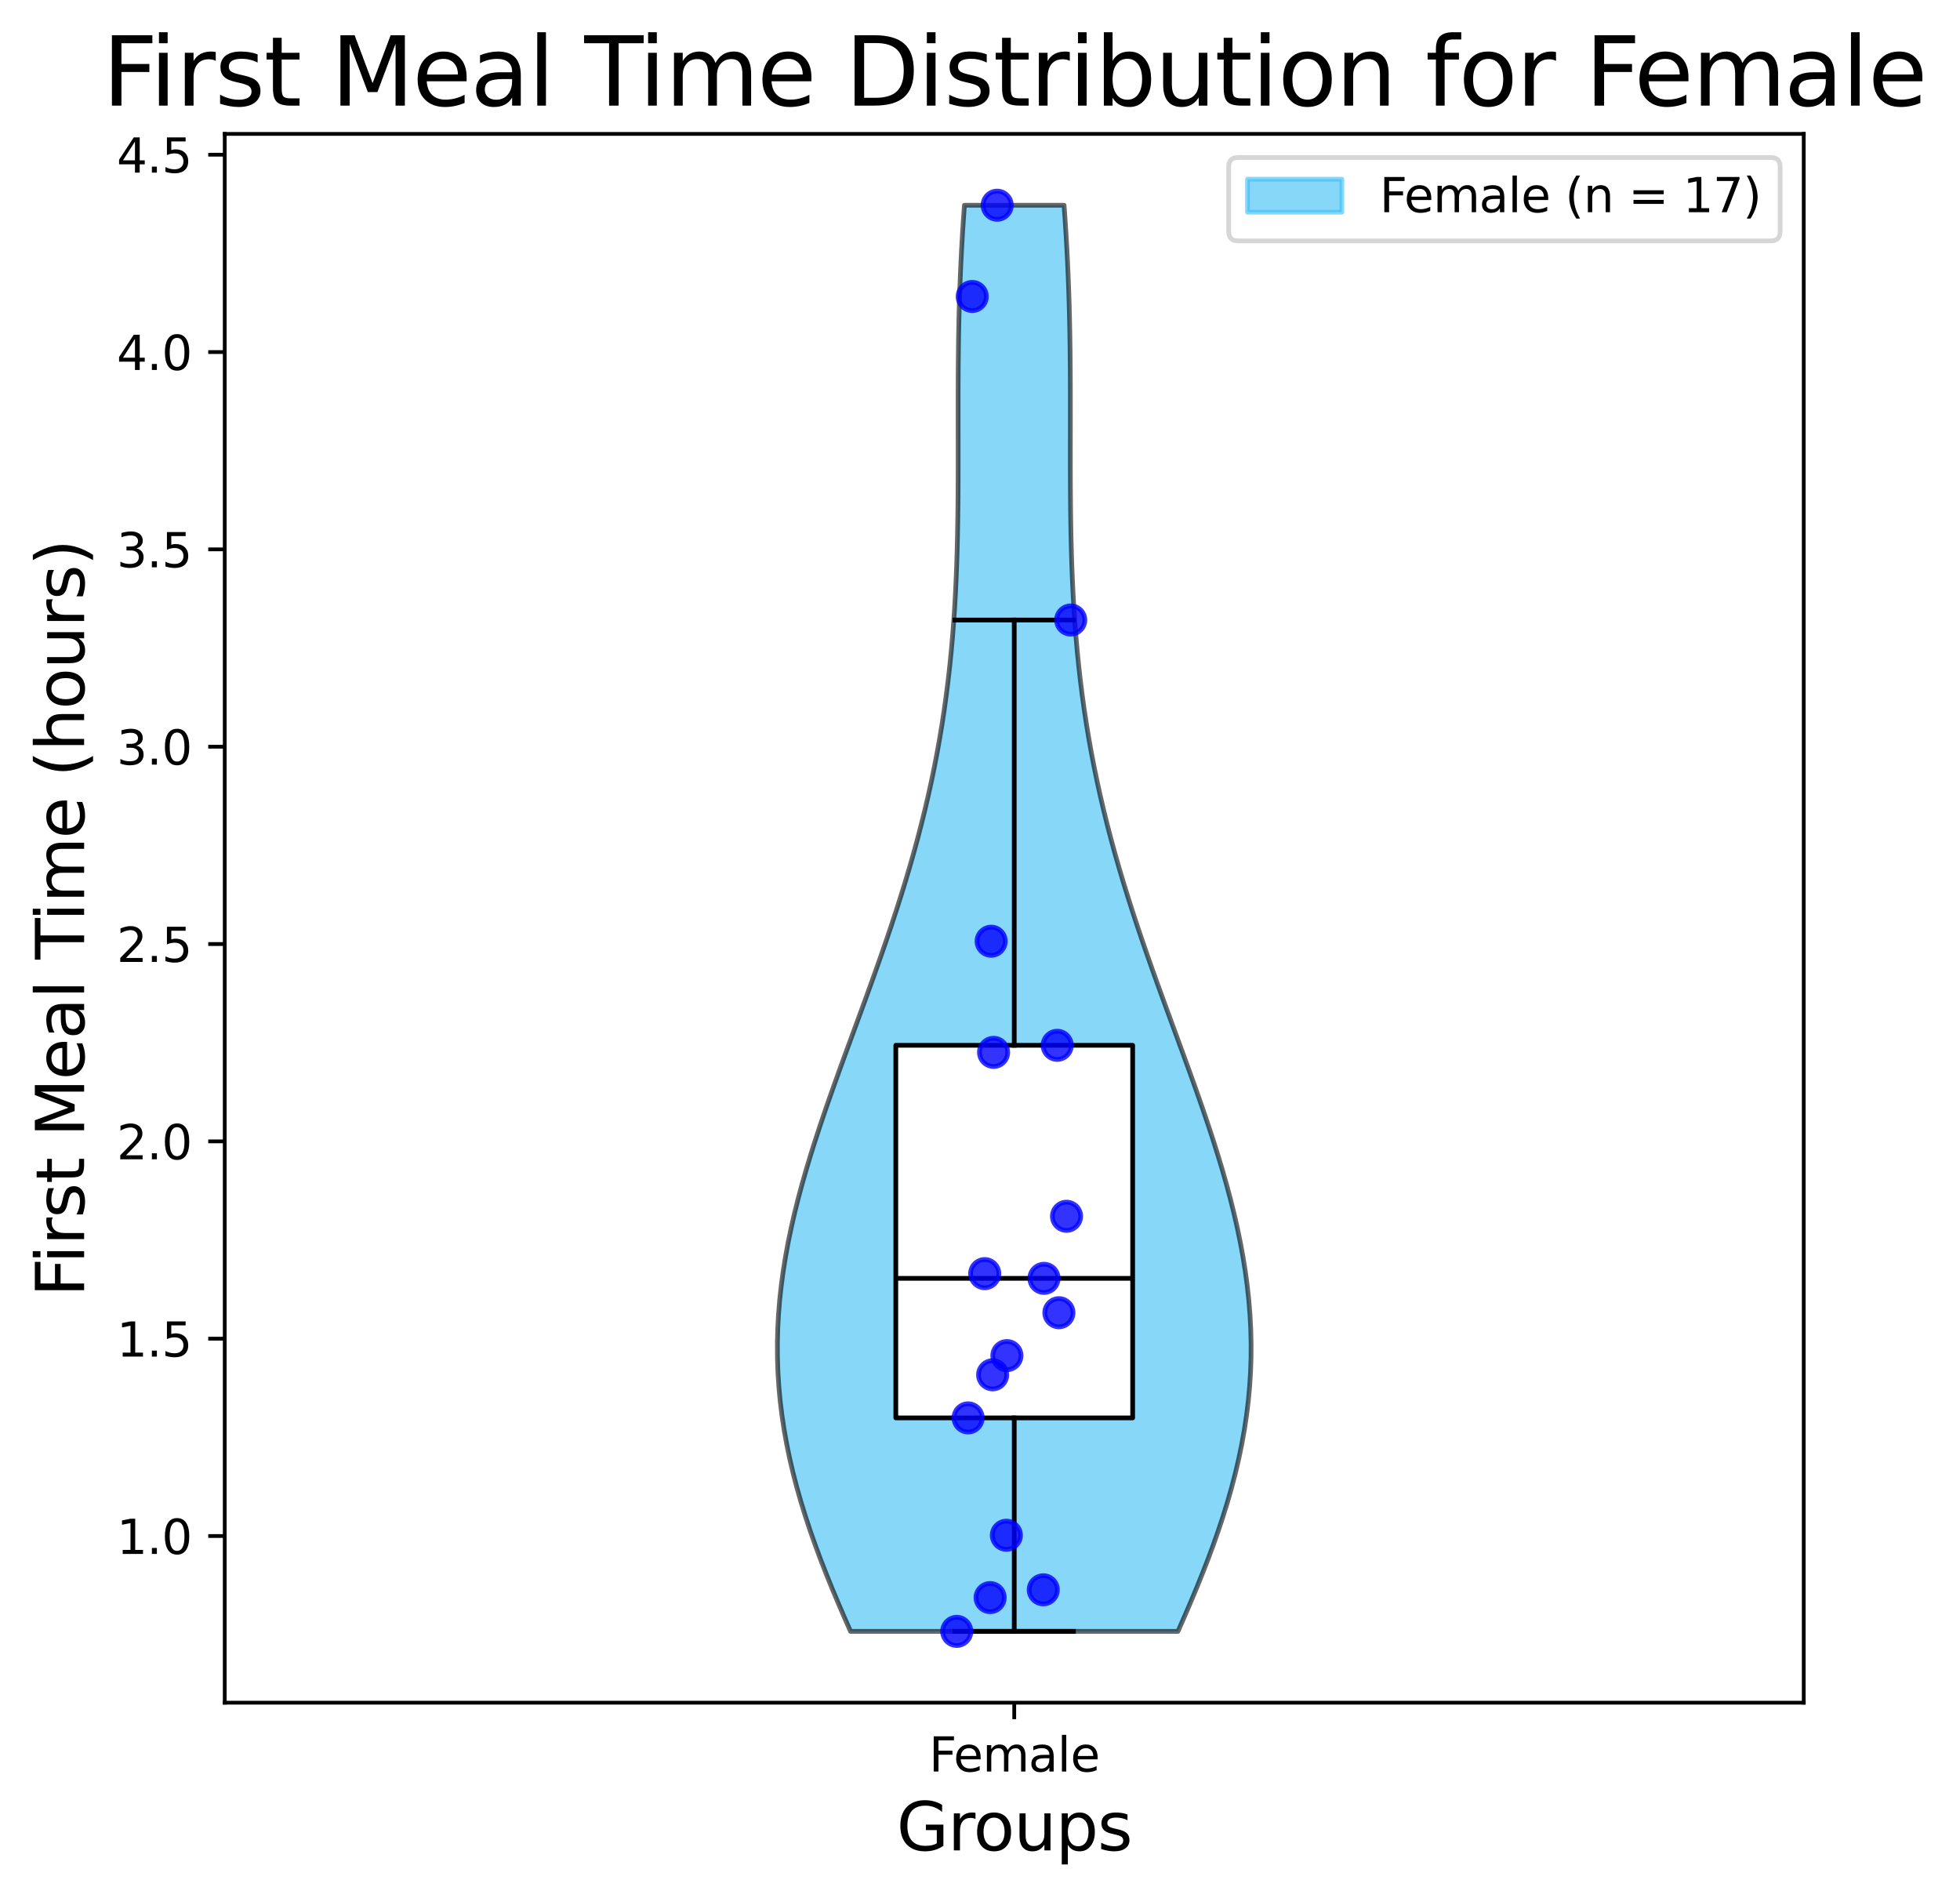 <?xml version="1.0" encoding="utf-8" standalone="no"?>
<!DOCTYPE svg PUBLIC "-//W3C//DTD SVG 1.1//EN"
  "http://www.w3.org/Graphics/SVG/1.1/DTD/svg11.dtd">
<svg xmlns:xlink="http://www.w3.org/1999/xlink" width="415.585pt" height="402.464pt" viewBox="0 0 415.585 402.464" xmlns="http://www.w3.org/2000/svg" version="1.1">
 <defs>
  <style type="text/css">*{stroke-linejoin: round; stroke-linecap: butt}</style>
 </defs>
 <g id="figure_1">
  <g id="patch_1">
   <path d="M 0 402.464 
L 415.585 402.464 
L 415.585 0 
L 0 0 
z
" style="fill: #ffffff"/>
  </g>
  <g id="axes_1">
   <g id="patch_2">
    <path d="M 47.653 361.037 
L 382.452 361.037 
L 382.452 28.397 
L 47.653 28.397 
z
" style="fill: #ffffff"/>
   </g>
   <g id="PolyCollection_1">
    <defs>
     <path id="macd384c466" d="M 249.763 -56.547 
L 180.342 -56.547 
L 178.996 -59.602 
L 177.682 -62.657 
L 176.404 -65.711 
L 175.169 -68.766 
L 173.981 -71.82 
L 172.847 -74.875 
L 171.772 -77.929 
L 170.761 -80.984 
L 169.818 -84.038 
L 168.947 -87.093 
L 168.152 -90.147 
L 167.437 -93.202 
L 166.804 -96.257 
L 166.256 -99.311 
L 165.795 -102.366 
L 165.423 -105.42 
L 165.141 -108.475 
L 164.948 -111.529 
L 164.845 -114.584 
L 164.833 -117.638 
L 164.908 -120.693 
L 165.071 -123.748 
L 165.32 -126.802 
L 165.651 -129.857 
L 166.063 -132.911 
L 166.553 -135.966 
L 167.116 -139.02 
L 167.749 -142.075 
L 168.448 -145.129 
L 169.208 -148.184 
L 170.026 -151.238 
L 170.897 -154.293 
L 171.814 -157.347 
L 172.775 -160.402 
L 173.773 -163.457 
L 174.804 -166.511 
L 175.862 -169.566 
L 176.943 -172.62 
L 178.042 -175.675 
L 179.153 -178.729 
L 180.272 -181.784 
L 181.394 -184.838 
L 182.515 -187.893 
L 183.631 -190.947 
L 184.737 -194.002 
L 185.83 -197.057 
L 186.906 -200.111 
L 187.961 -203.166 
L 188.993 -206.22 
L 189.997 -209.275 
L 190.973 -212.329 
L 191.916 -215.384 
L 192.826 -218.438 
L 193.7 -221.493 
L 194.536 -224.548 
L 195.333 -227.602 
L 196.09 -230.657 
L 196.806 -233.711 
L 197.48 -236.766 
L 198.112 -239.82 
L 198.702 -242.875 
L 199.25 -245.929 
L 199.756 -248.984 
L 200.22 -252.038 
L 200.644 -255.093 
L 201.028 -258.147 
L 201.374 -261.202 
L 201.683 -264.257 
L 201.955 -267.311 
L 202.194 -270.366 
L 202.4 -273.42 
L 202.575 -276.475 
L 202.722 -279.529 
L 202.843 -282.584 
L 202.94 -285.638 
L 203.016 -288.693 
L 203.072 -291.748 
L 203.112 -294.802 
L 203.138 -297.857 
L 203.153 -300.911 
L 203.159 -303.966 
L 203.159 -307.02 
L 203.156 -310.075 
L 203.153 -313.129 
L 203.152 -316.184 
L 203.155 -319.238 
L 203.165 -322.293 
L 203.185 -325.348 
L 203.216 -328.402 
L 203.261 -331.457 
L 203.321 -334.511 
L 203.398 -337.566 
L 203.493 -340.62 
L 203.607 -343.675 
L 203.742 -346.729 
L 203.897 -349.784 
L 204.074 -352.838 
L 204.271 -355.893 
L 204.489 -358.947 
L 225.616 -358.947 
L 225.616 -358.947 
L 225.834 -355.893 
L 226.031 -352.838 
L 226.208 -349.784 
L 226.363 -346.729 
L 226.498 -343.675 
L 226.612 -340.62 
L 226.707 -337.566 
L 226.784 -334.511 
L 226.844 -331.457 
L 226.889 -328.402 
L 226.92 -325.348 
L 226.94 -322.293 
L 226.95 -319.238 
L 226.953 -316.184 
L 226.952 -313.129 
L 226.949 -310.075 
L 226.946 -307.02 
L 226.946 -303.966 
L 226.952 -300.911 
L 226.967 -297.857 
L 226.993 -294.802 
L 227.033 -291.748 
L 227.089 -288.693 
L 227.165 -285.638 
L 227.262 -282.584 
L 227.383 -279.529 
L 227.53 -276.475 
L 227.705 -273.42 
L 227.911 -270.366 
L 228.15 -267.311 
L 228.422 -264.257 
L 228.731 -261.202 
L 229.077 -258.147 
L 229.461 -255.093 
L 229.885 -252.038 
L 230.349 -248.984 
L 230.855 -245.929 
L 231.403 -242.875 
L 231.993 -239.82 
L 232.625 -236.766 
L 233.299 -233.711 
L 234.015 -230.657 
L 234.772 -227.602 
L 235.569 -224.548 
L 236.405 -221.493 
L 237.279 -218.438 
L 238.189 -215.384 
L 239.132 -212.329 
L 240.108 -209.275 
L 241.112 -206.22 
L 242.144 -203.166 
L 243.199 -200.111 
L 244.275 -197.057 
L 245.368 -194.002 
L 246.474 -190.947 
L 247.59 -187.893 
L 248.711 -184.838 
L 249.833 -181.784 
L 250.952 -178.729 
L 252.063 -175.675 
L 253.162 -172.62 
L 254.243 -169.566 
L 255.301 -166.511 
L 256.332 -163.457 
L 257.33 -160.402 
L 258.291 -157.347 
L 259.208 -154.293 
L 260.079 -151.238 
L 260.897 -148.184 
L 261.657 -145.129 
L 262.356 -142.075 
L 262.989 -139.02 
L 263.552 -135.966 
L 264.042 -132.911 
L 264.454 -129.857 
L 264.785 -126.802 
L 265.034 -123.748 
L 265.197 -120.693 
L 265.272 -117.638 
L 265.26 -114.584 
L 265.157 -111.529 
L 264.964 -108.475 
L 264.682 -105.42 
L 264.31 -102.366 
L 263.849 -99.311 
L 263.301 -96.257 
L 262.668 -93.202 
L 261.953 -90.147 
L 261.158 -87.093 
L 260.287 -84.038 
L 259.344 -80.984 
L 258.333 -77.929 
L 257.258 -74.875 
L 256.124 -71.82 
L 254.936 -68.766 
L 253.701 -65.711 
L 252.423 -62.657 
L 251.109 -59.602 
L 249.763 -56.547 
z
" style="stroke: #000000; stroke-opacity: 0.6"/>
    </defs>
    <g clip-path="url(#p95d9414a13)">
     <use xlink:href="#macd384c466" x="0" y="402.464" style="fill: #38bcf5; fill-opacity: 0.6; stroke: #000000; stroke-opacity: 0.6"/>
    </g>
   </g>
   <g id="matplotlib.axis_1">
    <g id="xtick_1">
     <g id="line2d_1">
      <defs>
       <path id="m951666e81e" d="M 0 0 
L 0 3.5 
" style="stroke: #000000; stroke-width: 0.8"/>
      </defs>
      <g>
       <use xlink:href="#m951666e81e" x="215.053" y="361.037" style="stroke: #000000; stroke-width: 0.8"/>
      </g>
     </g>
     <g id="text_1">
      <!-- Female -->
      <g transform="translate(196.975 375.635) scale(0.1 -0.1)">
       <defs>
        <path id="DejaVuSans-46" d="M 628 4666 
L 3309 4666 
L 3309 4134 
L 1259 4134 
L 1259 2759 
L 3109 2759 
L 3109 2228 
L 1259 2228 
L 1259 0 
L 628 0 
L 628 4666 
z
" transform="scale(0.016)"/>
        <path id="DejaVuSans-65" d="M 3597 1894 
L 3597 1613 
L 953 1613 
Q 991 1019 1311 708 
Q 1631 397 2203 397 
Q 2534 397 2845 478 
Q 3156 559 3463 722 
L 3463 178 
Q 3153 47 2828 -22 
Q 2503 -91 2169 -91 
Q 1331 -91 842 396 
Q 353 884 353 1716 
Q 353 2575 817 3079 
Q 1281 3584 2069 3584 
Q 2775 3584 3186 3129 
Q 3597 2675 3597 1894 
z
M 3022 2063 
Q 3016 2534 2758 2815 
Q 2500 3097 2075 3097 
Q 1594 3097 1305 2825 
Q 1016 2553 972 2059 
L 3022 2063 
z
" transform="scale(0.016)"/>
        <path id="DejaVuSans-6d" d="M 3328 2828 
Q 3544 3216 3844 3400 
Q 4144 3584 4550 3584 
Q 5097 3584 5394 3201 
Q 5691 2819 5691 2113 
L 5691 0 
L 5113 0 
L 5113 2094 
Q 5113 2597 4934 2840 
Q 4756 3084 4391 3084 
Q 3944 3084 3684 2787 
Q 3425 2491 3425 1978 
L 3425 0 
L 2847 0 
L 2847 2094 
Q 2847 2600 2669 2842 
Q 2491 3084 2119 3084 
Q 1678 3084 1418 2786 
Q 1159 2488 1159 1978 
L 1159 0 
L 581 0 
L 581 3500 
L 1159 3500 
L 1159 2956 
Q 1356 3278 1631 3431 
Q 1906 3584 2284 3584 
Q 2666 3584 2933 3390 
Q 3200 3197 3328 2828 
z
" transform="scale(0.016)"/>
        <path id="DejaVuSans-61" d="M 2194 1759 
Q 1497 1759 1228 1600 
Q 959 1441 959 1056 
Q 959 750 1161 570 
Q 1363 391 1709 391 
Q 2188 391 2477 730 
Q 2766 1069 2766 1631 
L 2766 1759 
L 2194 1759 
z
M 3341 1997 
L 3341 0 
L 2766 0 
L 2766 531 
Q 2569 213 2275 61 
Q 1981 -91 1556 -91 
Q 1019 -91 701 211 
Q 384 513 384 1019 
Q 384 1609 779 1909 
Q 1175 2209 1959 2209 
L 2766 2209 
L 2766 2266 
Q 2766 2663 2505 2880 
Q 2244 3097 1772 3097 
Q 1472 3097 1187 3025 
Q 903 2953 641 2809 
L 641 3341 
Q 956 3463 1253 3523 
Q 1550 3584 1831 3584 
Q 2591 3584 2966 3190 
Q 3341 2797 3341 1997 
z
" transform="scale(0.016)"/>
        <path id="DejaVuSans-6c" d="M 603 4863 
L 1178 4863 
L 1178 0 
L 603 0 
L 603 4863 
z
" transform="scale(0.016)"/>
       </defs>
       <use xlink:href="#DejaVuSans-46"/>
       <use xlink:href="#DejaVuSans-65" x="52.02"/>
       <use xlink:href="#DejaVuSans-6d" x="113.543"/>
       <use xlink:href="#DejaVuSans-61" x="210.955"/>
       <use xlink:href="#DejaVuSans-6c" x="272.234"/>
       <use xlink:href="#DejaVuSans-65" x="300.018"/>
      </g>
     </g>
    </g>
    <g id="text_2">
     <!-- Groups -->
     <g transform="translate(190.099 392.353) scale(0.14 -0.14)">
      <defs>
       <path id="DejaVuSans-47" d="M 3809 666 
L 3809 1919 
L 2778 1919 
L 2778 2438 
L 4434 2438 
L 4434 434 
Q 4069 175 3628 42 
Q 3188 -91 2688 -91 
Q 1594 -91 976 548 
Q 359 1188 359 2328 
Q 359 3472 976 4111 
Q 1594 4750 2688 4750 
Q 3144 4750 3555 4637 
Q 3966 4525 4313 4306 
L 4313 3634 
Q 3963 3931 3569 4081 
Q 3175 4231 2741 4231 
Q 1884 4231 1454 3753 
Q 1025 3275 1025 2328 
Q 1025 1384 1454 906 
Q 1884 428 2741 428 
Q 3075 428 3337 486 
Q 3600 544 3809 666 
z
" transform="scale(0.016)"/>
       <path id="DejaVuSans-72" d="M 2631 2963 
Q 2534 3019 2420 3045 
Q 2306 3072 2169 3072 
Q 1681 3072 1420 2755 
Q 1159 2438 1159 1844 
L 1159 0 
L 581 0 
L 581 3500 
L 1159 3500 
L 1159 2956 
Q 1341 3275 1631 3429 
Q 1922 3584 2338 3584 
Q 2397 3584 2469 3576 
Q 2541 3569 2628 3553 
L 2631 2963 
z
" transform="scale(0.016)"/>
       <path id="DejaVuSans-6f" d="M 1959 3097 
Q 1497 3097 1228 2736 
Q 959 2375 959 1747 
Q 959 1119 1226 758 
Q 1494 397 1959 397 
Q 2419 397 2687 759 
Q 2956 1122 2956 1747 
Q 2956 2369 2687 2733 
Q 2419 3097 1959 3097 
z
M 1959 3584 
Q 2709 3584 3137 3096 
Q 3566 2609 3566 1747 
Q 3566 888 3137 398 
Q 2709 -91 1959 -91 
Q 1206 -91 779 398 
Q 353 888 353 1747 
Q 353 2609 779 3096 
Q 1206 3584 1959 3584 
z
" transform="scale(0.016)"/>
       <path id="DejaVuSans-75" d="M 544 1381 
L 544 3500 
L 1119 3500 
L 1119 1403 
Q 1119 906 1312 657 
Q 1506 409 1894 409 
Q 2359 409 2629 706 
Q 2900 1003 2900 1516 
L 2900 3500 
L 3475 3500 
L 3475 0 
L 2900 0 
L 2900 538 
Q 2691 219 2414 64 
Q 2138 -91 1772 -91 
Q 1169 -91 856 284 
Q 544 659 544 1381 
z
M 1991 3584 
L 1991 3584 
z
" transform="scale(0.016)"/>
       <path id="DejaVuSans-70" d="M 1159 525 
L 1159 -1331 
L 581 -1331 
L 581 3500 
L 1159 3500 
L 1159 2969 
Q 1341 3281 1617 3432 
Q 1894 3584 2278 3584 
Q 2916 3584 3314 3078 
Q 3713 2572 3713 1747 
Q 3713 922 3314 415 
Q 2916 -91 2278 -91 
Q 1894 -91 1617 61 
Q 1341 213 1159 525 
z
M 3116 1747 
Q 3116 2381 2855 2742 
Q 2594 3103 2138 3103 
Q 1681 3103 1420 2742 
Q 1159 2381 1159 1747 
Q 1159 1113 1420 752 
Q 1681 391 2138 391 
Q 2594 391 2855 752 
Q 3116 1113 3116 1747 
z
" transform="scale(0.016)"/>
       <path id="DejaVuSans-73" d="M 2834 3397 
L 2834 2853 
Q 2591 2978 2328 3040 
Q 2066 3103 1784 3103 
Q 1356 3103 1142 2972 
Q 928 2841 928 2578 
Q 928 2378 1081 2264 
Q 1234 2150 1697 2047 
L 1894 2003 
Q 2506 1872 2764 1633 
Q 3022 1394 3022 966 
Q 3022 478 2636 193 
Q 2250 -91 1575 -91 
Q 1294 -91 989 -36 
Q 684 19 347 128 
L 347 722 
Q 666 556 975 473 
Q 1284 391 1588 391 
Q 1994 391 2212 530 
Q 2431 669 2431 922 
Q 2431 1156 2273 1281 
Q 2116 1406 1581 1522 
L 1381 1569 
Q 847 1681 609 1914 
Q 372 2147 372 2553 
Q 372 3047 722 3315 
Q 1072 3584 1716 3584 
Q 2034 3584 2315 3537 
Q 2597 3491 2834 3397 
z
" transform="scale(0.016)"/>
      </defs>
      <use xlink:href="#DejaVuSans-47"/>
      <use xlink:href="#DejaVuSans-72" x="77.49"/>
      <use xlink:href="#DejaVuSans-6f" x="116.354"/>
      <use xlink:href="#DejaVuSans-75" x="177.535"/>
      <use xlink:href="#DejaVuSans-70" x="240.914"/>
      <use xlink:href="#DejaVuSans-73" x="304.391"/>
     </g>
    </g>
   </g>
   <g id="matplotlib.axis_2">
    <g id="ytick_1">
     <g id="line2d_2">
      <defs>
       <path id="m55c415ec1c" d="M 0 0 
L -3.5 0 
" style="stroke: #000000; stroke-width: 0.8"/>
      </defs>
      <g>
       <use xlink:href="#m55c415ec1c" x="47.653" y="325.698" style="stroke: #000000; stroke-width: 0.8"/>
      </g>
     </g>
     <g id="text_3">
      <!-- 1.0 -->
      <g transform="translate(24.749 329.497) scale(0.1 -0.1)">
       <defs>
        <path id="DejaVuSans-31" d="M 794 531 
L 1825 531 
L 1825 4091 
L 703 3866 
L 703 4441 
L 1819 4666 
L 2450 4666 
L 2450 531 
L 3481 531 
L 3481 0 
L 794 0 
L 794 531 
z
" transform="scale(0.016)"/>
        <path id="DejaVuSans-2e" d="M 684 794 
L 1344 794 
L 1344 0 
L 684 0 
L 684 794 
z
" transform="scale(0.016)"/>
        <path id="DejaVuSans-30" d="M 2034 4250 
Q 1547 4250 1301 3770 
Q 1056 3291 1056 2328 
Q 1056 1369 1301 889 
Q 1547 409 2034 409 
Q 2525 409 2770 889 
Q 3016 1369 3016 2328 
Q 3016 3291 2770 3770 
Q 2525 4250 2034 4250 
z
M 2034 4750 
Q 2819 4750 3233 4129 
Q 3647 3509 3647 2328 
Q 3647 1150 3233 529 
Q 2819 -91 2034 -91 
Q 1250 -91 836 529 
Q 422 1150 422 2328 
Q 422 3509 836 4129 
Q 1250 4750 2034 4750 
z
" transform="scale(0.016)"/>
       </defs>
       <use xlink:href="#DejaVuSans-31"/>
       <use xlink:href="#DejaVuSans-2e" x="63.623"/>
       <use xlink:href="#DejaVuSans-30" x="95.41"/>
      </g>
     </g>
    </g>
    <g id="ytick_2">
     <g id="line2d_3">
      <g>
       <use xlink:href="#m55c415ec1c" x="47.653" y="283.856" style="stroke: #000000; stroke-width: 0.8"/>
      </g>
     </g>
     <g id="text_4">
      <!-- 1.5 -->
      <g transform="translate(24.749 287.655) scale(0.1 -0.1)">
       <defs>
        <path id="DejaVuSans-35" d="M 691 4666 
L 3169 4666 
L 3169 4134 
L 1269 4134 
L 1269 2991 
Q 1406 3038 1543 3061 
Q 1681 3084 1819 3084 
Q 2600 3084 3056 2656 
Q 3513 2228 3513 1497 
Q 3513 744 3044 326 
Q 2575 -91 1722 -91 
Q 1428 -91 1123 -41 
Q 819 9 494 109 
L 494 744 
Q 775 591 1075 516 
Q 1375 441 1709 441 
Q 2250 441 2565 725 
Q 2881 1009 2881 1497 
Q 2881 1984 2565 2268 
Q 2250 2553 1709 2553 
Q 1456 2553 1204 2497 
Q 953 2441 691 2322 
L 691 4666 
z
" transform="scale(0.016)"/>
       </defs>
       <use xlink:href="#DejaVuSans-31"/>
       <use xlink:href="#DejaVuSans-2e" x="63.623"/>
       <use xlink:href="#DejaVuSans-35" x="95.41"/>
      </g>
     </g>
    </g>
    <g id="ytick_3">
     <g id="line2d_4">
      <g>
       <use xlink:href="#m55c415ec1c" x="47.653" y="242.014" style="stroke: #000000; stroke-width: 0.8"/>
      </g>
     </g>
     <g id="text_5">
      <!-- 2.0 -->
      <g transform="translate(24.749 245.814) scale(0.1 -0.1)">
       <defs>
        <path id="DejaVuSans-32" d="M 1228 531 
L 3431 531 
L 3431 0 
L 469 0 
L 469 531 
Q 828 903 1448 1529 
Q 2069 2156 2228 2338 
Q 2531 2678 2651 2914 
Q 2772 3150 2772 3378 
Q 2772 3750 2511 3984 
Q 2250 4219 1831 4219 
Q 1534 4219 1204 4116 
Q 875 4013 500 3803 
L 500 4441 
Q 881 4594 1212 4672 
Q 1544 4750 1819 4750 
Q 2544 4750 2975 4387 
Q 3406 4025 3406 3419 
Q 3406 3131 3298 2873 
Q 3191 2616 2906 2266 
Q 2828 2175 2409 1742 
Q 1991 1309 1228 531 
z
" transform="scale(0.016)"/>
       </defs>
       <use xlink:href="#DejaVuSans-32"/>
       <use xlink:href="#DejaVuSans-2e" x="63.623"/>
       <use xlink:href="#DejaVuSans-30" x="95.41"/>
      </g>
     </g>
    </g>
    <g id="ytick_4">
     <g id="line2d_5">
      <g>
       <use xlink:href="#m55c415ec1c" x="47.653" y="200.173" style="stroke: #000000; stroke-width: 0.8"/>
      </g>
     </g>
     <g id="text_6">
      <!-- 2.5 -->
      <g transform="translate(24.749 203.972) scale(0.1 -0.1)">
       <use xlink:href="#DejaVuSans-32"/>
       <use xlink:href="#DejaVuSans-2e" x="63.623"/>
       <use xlink:href="#DejaVuSans-35" x="95.41"/>
      </g>
     </g>
    </g>
    <g id="ytick_5">
     <g id="line2d_6">
      <g>
       <use xlink:href="#m55c415ec1c" x="47.653" y="158.331" style="stroke: #000000; stroke-width: 0.8"/>
      </g>
     </g>
     <g id="text_7">
      <!-- 3.0 -->
      <g transform="translate(24.749 162.13) scale(0.1 -0.1)">
       <defs>
        <path id="DejaVuSans-33" d="M 2597 2516 
Q 3050 2419 3304 2112 
Q 3559 1806 3559 1356 
Q 3559 666 3084 287 
Q 2609 -91 1734 -91 
Q 1441 -91 1130 -33 
Q 819 25 488 141 
L 488 750 
Q 750 597 1062 519 
Q 1375 441 1716 441 
Q 2309 441 2620 675 
Q 2931 909 2931 1356 
Q 2931 1769 2642 2001 
Q 2353 2234 1838 2234 
L 1294 2234 
L 1294 2753 
L 1863 2753 
Q 2328 2753 2575 2939 
Q 2822 3125 2822 3475 
Q 2822 3834 2567 4026 
Q 2313 4219 1838 4219 
Q 1578 4219 1281 4162 
Q 984 4106 628 3988 
L 628 4550 
Q 988 4650 1302 4700 
Q 1616 4750 1894 4750 
Q 2613 4750 3031 4423 
Q 3450 4097 3450 3541 
Q 3450 3153 3228 2886 
Q 3006 2619 2597 2516 
z
" transform="scale(0.016)"/>
       </defs>
       <use xlink:href="#DejaVuSans-33"/>
       <use xlink:href="#DejaVuSans-2e" x="63.623"/>
       <use xlink:href="#DejaVuSans-30" x="95.41"/>
      </g>
     </g>
    </g>
    <g id="ytick_6">
     <g id="line2d_7">
      <g>
       <use xlink:href="#m55c415ec1c" x="47.653" y="116.489" style="stroke: #000000; stroke-width: 0.8"/>
      </g>
     </g>
     <g id="text_8">
      <!-- 3.5 -->
      <g transform="translate(24.749 120.288) scale(0.1 -0.1)">
       <use xlink:href="#DejaVuSans-33"/>
       <use xlink:href="#DejaVuSans-2e" x="63.623"/>
       <use xlink:href="#DejaVuSans-35" x="95.41"/>
      </g>
     </g>
    </g>
    <g id="ytick_7">
     <g id="line2d_8">
      <g>
       <use xlink:href="#m55c415ec1c" x="47.653" y="74.647" style="stroke: #000000; stroke-width: 0.8"/>
      </g>
     </g>
     <g id="text_9">
      <!-- 4.0 -->
      <g transform="translate(24.749 78.446) scale(0.1 -0.1)">
       <defs>
        <path id="DejaVuSans-34" d="M 2419 4116 
L 825 1625 
L 2419 1625 
L 2419 4116 
z
M 2253 4666 
L 3047 4666 
L 3047 1625 
L 3713 1625 
L 3713 1100 
L 3047 1100 
L 3047 0 
L 2419 0 
L 2419 1100 
L 313 1100 
L 313 1709 
L 2253 4666 
z
" transform="scale(0.016)"/>
       </defs>
       <use xlink:href="#DejaVuSans-34"/>
       <use xlink:href="#DejaVuSans-2e" x="63.623"/>
       <use xlink:href="#DejaVuSans-30" x="95.41"/>
      </g>
     </g>
    </g>
    <g id="ytick_8">
     <g id="line2d_9">
      <g>
       <use xlink:href="#m55c415ec1c" x="47.653" y="32.805" style="stroke: #000000; stroke-width: 0.8"/>
      </g>
     </g>
     <g id="text_10">
      <!-- 4.5 -->
      <g transform="translate(24.749 36.605) scale(0.1 -0.1)">
       <use xlink:href="#DejaVuSans-34"/>
       <use xlink:href="#DejaVuSans-2e" x="63.623"/>
       <use xlink:href="#DejaVuSans-35" x="95.41"/>
      </g>
     </g>
    </g>
    <g id="text_11">
     <!-- First Meal Time (hours) -->
     <g transform="translate(17.838 274.973) rotate(-90) scale(0.14 -0.14)">
      <defs>
       <path id="DejaVuSans-69" d="M 603 3500 
L 1178 3500 
L 1178 0 
L 603 0 
L 603 3500 
z
M 603 4863 
L 1178 4863 
L 1178 4134 
L 603 4134 
L 603 4863 
z
" transform="scale(0.016)"/>
       <path id="DejaVuSans-74" d="M 1172 4494 
L 1172 3500 
L 2356 3500 
L 2356 3053 
L 1172 3053 
L 1172 1153 
Q 1172 725 1289 603 
Q 1406 481 1766 481 
L 2356 481 
L 2356 0 
L 1766 0 
Q 1100 0 847 248 
Q 594 497 594 1153 
L 594 3053 
L 172 3053 
L 172 3500 
L 594 3500 
L 594 4494 
L 1172 4494 
z
" transform="scale(0.016)"/>
       <path id="DejaVuSans-20" transform="scale(0.016)"/>
       <path id="DejaVuSans-4d" d="M 628 4666 
L 1569 4666 
L 2759 1491 
L 3956 4666 
L 4897 4666 
L 4897 0 
L 4281 0 
L 4281 4097 
L 3078 897 
L 2444 897 
L 1241 4097 
L 1241 0 
L 628 0 
L 628 4666 
z
" transform="scale(0.016)"/>
       <path id="DejaVuSans-54" d="M -19 4666 
L 3928 4666 
L 3928 4134 
L 2272 4134 
L 2272 0 
L 1638 0 
L 1638 4134 
L -19 4134 
L -19 4666 
z
" transform="scale(0.016)"/>
       <path id="DejaVuSans-28" d="M 1984 4856 
Q 1566 4138 1362 3434 
Q 1159 2731 1159 2009 
Q 1159 1288 1364 580 
Q 1569 -128 1984 -844 
L 1484 -844 
Q 1016 -109 783 600 
Q 550 1309 550 2009 
Q 550 2706 781 3412 
Q 1013 4119 1484 4856 
L 1984 4856 
z
" transform="scale(0.016)"/>
       <path id="DejaVuSans-68" d="M 3513 2113 
L 3513 0 
L 2938 0 
L 2938 2094 
Q 2938 2591 2744 2837 
Q 2550 3084 2163 3084 
Q 1697 3084 1428 2787 
Q 1159 2491 1159 1978 
L 1159 0 
L 581 0 
L 581 4863 
L 1159 4863 
L 1159 2956 
Q 1366 3272 1645 3428 
Q 1925 3584 2291 3584 
Q 2894 3584 3203 3211 
Q 3513 2838 3513 2113 
z
" transform="scale(0.016)"/>
       <path id="DejaVuSans-29" d="M 513 4856 
L 1013 4856 
Q 1481 4119 1714 3412 
Q 1947 2706 1947 2009 
Q 1947 1309 1714 600 
Q 1481 -109 1013 -844 
L 513 -844 
Q 928 -128 1133 580 
Q 1338 1288 1338 2009 
Q 1338 2731 1133 3434 
Q 928 4138 513 4856 
z
" transform="scale(0.016)"/>
      </defs>
      <use xlink:href="#DejaVuSans-46"/>
      <use xlink:href="#DejaVuSans-69" x="50.27"/>
      <use xlink:href="#DejaVuSans-72" x="78.053"/>
      <use xlink:href="#DejaVuSans-73" x="119.166"/>
      <use xlink:href="#DejaVuSans-74" x="171.266"/>
      <use xlink:href="#DejaVuSans-20" x="210.475"/>
      <use xlink:href="#DejaVuSans-4d" x="242.262"/>
      <use xlink:href="#DejaVuSans-65" x="328.541"/>
      <use xlink:href="#DejaVuSans-61" x="390.064"/>
      <use xlink:href="#DejaVuSans-6c" x="451.344"/>
      <use xlink:href="#DejaVuSans-20" x="479.127"/>
      <use xlink:href="#DejaVuSans-54" x="510.914"/>
      <use xlink:href="#DejaVuSans-69" x="568.873"/>
      <use xlink:href="#DejaVuSans-6d" x="596.656"/>
      <use xlink:href="#DejaVuSans-65" x="694.068"/>
      <use xlink:href="#DejaVuSans-20" x="755.592"/>
      <use xlink:href="#DejaVuSans-28" x="787.379"/>
      <use xlink:href="#DejaVuSans-68" x="826.393"/>
      <use xlink:href="#DejaVuSans-6f" x="889.771"/>
      <use xlink:href="#DejaVuSans-75" x="950.953"/>
      <use xlink:href="#DejaVuSans-72" x="1014.332"/>
      <use xlink:href="#DejaVuSans-73" x="1055.445"/>
      <use xlink:href="#DejaVuSans-29" x="1107.545"/>
     </g>
    </g>
   </g>
   <g id="patch_3">
    <path d="M 189.942 300.649 
L 240.162 300.649 
L 240.162 221.647 
L 189.942 221.647 
L 189.942 300.649 
z
" clip-path="url(#p95d9414a13)" style="fill: #ffffff; stroke: #000000; stroke-linejoin: miter"/>
   </g>
   <g id="line2d_10">
    <path d="M 215.053 300.649 
L 215.053 345.917 
" clip-path="url(#p95d9414a13)" style="fill: none; stroke: #000000; stroke-linecap: square"/>
   </g>
   <g id="line2d_11">
    <path d="M 215.053 221.647 
L 215.053 131.468 
" clip-path="url(#p95d9414a13)" style="fill: none; stroke: #000000; stroke-linecap: square"/>
   </g>
   <g id="line2d_12">
    <path d="M 202.498 345.917 
L 227.607 345.917 
" clip-path="url(#p95d9414a13)" style="fill: none; stroke: #000000; stroke-linecap: square"/>
   </g>
   <g id="line2d_13">
    <path d="M 202.498 131.468 
L 227.607 131.468 
" clip-path="url(#p95d9414a13)" style="fill: none; stroke: #000000; stroke-linecap: square"/>
   </g>
   <g id="line2d_14">
    <path d="M 189.942 271.062 
L 240.162 271.062 
" clip-path="url(#p95d9414a13)" style="fill: none; stroke: #000000"/>
   </g>
   <g id="patch_4">
    <path d="M 47.653 361.037 
L 47.653 28.397 
" style="fill: none; stroke: #000000; stroke-width: 0.8; stroke-linejoin: miter; stroke-linecap: square"/>
   </g>
   <g id="patch_5">
    <path d="M 382.452 361.037 
L 382.452 28.397 
" style="fill: none; stroke: #000000; stroke-width: 0.8; stroke-linejoin: miter; stroke-linecap: square"/>
   </g>
   <g id="patch_6">
    <path d="M 47.653 361.037 
L 382.452 361.037 
" style="fill: none; stroke: #000000; stroke-width: 0.8; stroke-linejoin: miter; stroke-linecap: square"/>
   </g>
   <g id="patch_7">
    <path d="M 47.653 28.397 
L 382.452 28.397 
" style="fill: none; stroke: #000000; stroke-width: 0.8; stroke-linejoin: miter; stroke-linecap: square"/>
   </g>
   <g id="PathCollection_1">
    <defs>
     <path id="m338e1fe7e7" d="M 0 3 
C 0.796 3 1.559 2.684 2.121 2.121 
C 2.684 1.559 3 0.796 3 0 
C 3 -0.796 2.684 -1.559 2.121 -2.121 
C 1.559 -2.684 0.796 -3 0 -3 
C -0.796 -3 -1.559 -2.684 -2.121 -2.121 
C -2.684 -1.559 -3 -0.796 -3 0 
C -3 0.796 -2.684 1.559 -2.121 2.121 
C -1.559 2.684 -0.796 3 0 3 
z
" style="stroke: #0000ff; stroke-opacity: 0.8"/>
    </defs>
    <g clip-path="url(#p95d9414a13)">
     <use xlink:href="#m338e1fe7e7" x="210.157" y="199.577" style="fill: #0000ff; fill-opacity: 0.8; stroke: #0000ff; stroke-opacity: 0.8"/>
     <use xlink:href="#m338e1fe7e7" x="211.434" y="43.517" style="fill: #0000ff; fill-opacity: 0.8; stroke: #0000ff; stroke-opacity: 0.8"/>
     <use xlink:href="#m338e1fe7e7" x="221.362" y="271.062" style="fill: #0000ff; fill-opacity: 0.8; stroke: #0000ff; stroke-opacity: 0.8"/>
     <use xlink:href="#m338e1fe7e7" x="221.209" y="337.102" style="fill: #0000ff; fill-opacity: 0.8; stroke: #0000ff; stroke-opacity: 0.8"/>
     <use xlink:href="#m338e1fe7e7" x="208.792" y="270.062" style="fill: #0000ff; fill-opacity: 0.8; stroke: #0000ff; stroke-opacity: 0.8"/>
     <use xlink:href="#m338e1fe7e7" x="224.525" y="278.347" style="fill: #0000ff; fill-opacity: 0.8; stroke: #0000ff; stroke-opacity: 0.8"/>
     <use xlink:href="#m338e1fe7e7" x="224.162" y="221.647" style="fill: #0000ff; fill-opacity: 0.8; stroke: #0000ff; stroke-opacity: 0.8"/>
     <use xlink:href="#m338e1fe7e7" x="210.673" y="223.144" style="fill: #0000ff; fill-opacity: 0.8; stroke: #0000ff; stroke-opacity: 0.8"/>
     <use xlink:href="#m338e1fe7e7" x="227.024" y="131.468" style="fill: #0000ff; fill-opacity: 0.8; stroke: #0000ff; stroke-opacity: 0.8"/>
     <use xlink:href="#m338e1fe7e7" x="205.271" y="300.649" style="fill: #0000ff; fill-opacity: 0.8; stroke: #0000ff; stroke-opacity: 0.8"/>
     <use xlink:href="#m338e1fe7e7" x="213.496" y="287.445" style="fill: #0000ff; fill-opacity: 0.8; stroke: #0000ff; stroke-opacity: 0.8"/>
     <use xlink:href="#m338e1fe7e7" x="209.942" y="338.753" style="fill: #0000ff; fill-opacity: 0.8; stroke: #0000ff; stroke-opacity: 0.8"/>
     <use xlink:href="#m338e1fe7e7" x="210.471" y="291.513" style="fill: #0000ff; fill-opacity: 0.8; stroke: #0000ff; stroke-opacity: 0.8"/>
     <use xlink:href="#m338e1fe7e7" x="206.147" y="62.862" style="fill: #0000ff; fill-opacity: 0.8; stroke: #0000ff; stroke-opacity: 0.8"/>
     <use xlink:href="#m338e1fe7e7" x="213.385" y="325.531" style="fill: #0000ff; fill-opacity: 0.8; stroke: #0000ff; stroke-opacity: 0.8"/>
     <use xlink:href="#m338e1fe7e7" x="226.14" y="257.9" style="fill: #0000ff; fill-opacity: 0.8; stroke: #0000ff; stroke-opacity: 0.8"/>
     <use xlink:href="#m338e1fe7e7" x="202.865" y="345.917" style="fill: #0000ff; fill-opacity: 0.8; stroke: #0000ff; stroke-opacity: 0.8"/>
    </g>
   </g>
   <g id="text_12">
    <!-- First Meal Time Distribution for Female -->
    <g transform="translate(21.72 22.397) scale(0.2 -0.2)">
     <defs>
      <path id="DejaVuSans-44" d="M 1259 4147 
L 1259 519 
L 2022 519 
Q 2988 519 3436 956 
Q 3884 1394 3884 2338 
Q 3884 3275 3436 3711 
Q 2988 4147 2022 4147 
L 1259 4147 
z
M 628 4666 
L 1925 4666 
Q 3281 4666 3915 4102 
Q 4550 3538 4550 2338 
Q 4550 1131 3912 565 
Q 3275 0 1925 0 
L 628 0 
L 628 4666 
z
" transform="scale(0.016)"/>
      <path id="DejaVuSans-62" d="M 3116 1747 
Q 3116 2381 2855 2742 
Q 2594 3103 2138 3103 
Q 1681 3103 1420 2742 
Q 1159 2381 1159 1747 
Q 1159 1113 1420 752 
Q 1681 391 2138 391 
Q 2594 391 2855 752 
Q 3116 1113 3116 1747 
z
M 1159 2969 
Q 1341 3281 1617 3432 
Q 1894 3584 2278 3584 
Q 2916 3584 3314 3078 
Q 3713 2572 3713 1747 
Q 3713 922 3314 415 
Q 2916 -91 2278 -91 
Q 1894 -91 1617 61 
Q 1341 213 1159 525 
L 1159 0 
L 581 0 
L 581 4863 
L 1159 4863 
L 1159 2969 
z
" transform="scale(0.016)"/>
      <path id="DejaVuSans-6e" d="M 3513 2113 
L 3513 0 
L 2938 0 
L 2938 2094 
Q 2938 2591 2744 2837 
Q 2550 3084 2163 3084 
Q 1697 3084 1428 2787 
Q 1159 2491 1159 1978 
L 1159 0 
L 581 0 
L 581 3500 
L 1159 3500 
L 1159 2956 
Q 1366 3272 1645 3428 
Q 1925 3584 2291 3584 
Q 2894 3584 3203 3211 
Q 3513 2838 3513 2113 
z
" transform="scale(0.016)"/>
      <path id="DejaVuSans-66" d="M 2375 4863 
L 2375 4384 
L 1825 4384 
Q 1516 4384 1395 4259 
Q 1275 4134 1275 3809 
L 1275 3500 
L 2222 3500 
L 2222 3053 
L 1275 3053 
L 1275 0 
L 697 0 
L 697 3053 
L 147 3053 
L 147 3500 
L 697 3500 
L 697 3744 
Q 697 4328 969 4595 
Q 1241 4863 1831 4863 
L 2375 4863 
z
" transform="scale(0.016)"/>
     </defs>
     <use xlink:href="#DejaVuSans-46"/>
     <use xlink:href="#DejaVuSans-69" x="50.27"/>
     <use xlink:href="#DejaVuSans-72" x="78.053"/>
     <use xlink:href="#DejaVuSans-73" x="119.166"/>
     <use xlink:href="#DejaVuSans-74" x="171.266"/>
     <use xlink:href="#DejaVuSans-20" x="210.475"/>
     <use xlink:href="#DejaVuSans-4d" x="242.262"/>
     <use xlink:href="#DejaVuSans-65" x="328.541"/>
     <use xlink:href="#DejaVuSans-61" x="390.064"/>
     <use xlink:href="#DejaVuSans-6c" x="451.344"/>
     <use xlink:href="#DejaVuSans-20" x="479.127"/>
     <use xlink:href="#DejaVuSans-54" x="510.914"/>
     <use xlink:href="#DejaVuSans-69" x="568.873"/>
     <use xlink:href="#DejaVuSans-6d" x="596.656"/>
     <use xlink:href="#DejaVuSans-65" x="694.068"/>
     <use xlink:href="#DejaVuSans-20" x="755.592"/>
     <use xlink:href="#DejaVuSans-44" x="787.379"/>
     <use xlink:href="#DejaVuSans-69" x="864.381"/>
     <use xlink:href="#DejaVuSans-73" x="892.164"/>
     <use xlink:href="#DejaVuSans-74" x="944.264"/>
     <use xlink:href="#DejaVuSans-72" x="983.473"/>
     <use xlink:href="#DejaVuSans-69" x="1024.586"/>
     <use xlink:href="#DejaVuSans-62" x="1052.369"/>
     <use xlink:href="#DejaVuSans-75" x="1115.846"/>
     <use xlink:href="#DejaVuSans-74" x="1179.225"/>
     <use xlink:href="#DejaVuSans-69" x="1218.434"/>
     <use xlink:href="#DejaVuSans-6f" x="1246.217"/>
     <use xlink:href="#DejaVuSans-6e" x="1307.398"/>
     <use xlink:href="#DejaVuSans-20" x="1370.777"/>
     <use xlink:href="#DejaVuSans-66" x="1402.564"/>
     <use xlink:href="#DejaVuSans-6f" x="1437.77"/>
     <use xlink:href="#DejaVuSans-72" x="1498.951"/>
     <use xlink:href="#DejaVuSans-20" x="1540.064"/>
     <use xlink:href="#DejaVuSans-46" x="1571.852"/>
     <use xlink:href="#DejaVuSans-65" x="1623.871"/>
     <use xlink:href="#DejaVuSans-6d" x="1685.395"/>
     <use xlink:href="#DejaVuSans-61" x="1782.807"/>
     <use xlink:href="#DejaVuSans-6c" x="1844.086"/>
     <use xlink:href="#DejaVuSans-65" x="1871.869"/>
    </g>
   </g>
   <g id="legend_1">
    <g id="patch_8">
     <path d="M 262.518 51.075 
L 375.452 51.075 
Q 377.452 51.075 377.452 49.075 
L 377.452 35.397 
Q 377.452 33.397 375.452 33.397 
L 262.518 33.397 
Q 260.518 33.397 260.518 35.397 
L 260.518 49.075 
Q 260.518 51.075 262.518 51.075 
z
" style="fill: #ffffff; opacity: 0.8; stroke: #cccccc; stroke-linejoin: miter"/>
    </g>
    <g id="patch_9">
     <path d="M 264.518 44.995 
L 284.518 44.995 
L 284.518 37.995 
L 264.518 37.995 
z
" style="fill: #38bcf5; opacity: 0.6; stroke: #38bcf5; stroke-linejoin: miter"/>
    </g>
    <g id="text_13">
     <!-- Female (n = 17) -->
     <g transform="translate(292.518 44.995) scale(0.1 -0.1)">
      <defs>
       <path id="DejaVuSans-3d" d="M 678 2906 
L 4684 2906 
L 4684 2381 
L 678 2381 
L 678 2906 
z
M 678 1631 
L 4684 1631 
L 4684 1100 
L 678 1100 
L 678 1631 
z
" transform="scale(0.016)"/>
       <path id="DejaVuSans-37" d="M 525 4666 
L 3525 4666 
L 3525 4397 
L 1831 0 
L 1172 0 
L 2766 4134 
L 525 4134 
L 525 4666 
z
" transform="scale(0.016)"/>
      </defs>
      <use xlink:href="#DejaVuSans-46"/>
      <use xlink:href="#DejaVuSans-65" x="52.02"/>
      <use xlink:href="#DejaVuSans-6d" x="113.543"/>
      <use xlink:href="#DejaVuSans-61" x="210.955"/>
      <use xlink:href="#DejaVuSans-6c" x="272.234"/>
      <use xlink:href="#DejaVuSans-65" x="300.018"/>
      <use xlink:href="#DejaVuSans-20" x="361.541"/>
      <use xlink:href="#DejaVuSans-28" x="393.328"/>
      <use xlink:href="#DejaVuSans-6e" x="432.342"/>
      <use xlink:href="#DejaVuSans-20" x="495.721"/>
      <use xlink:href="#DejaVuSans-3d" x="527.508"/>
      <use xlink:href="#DejaVuSans-20" x="611.297"/>
      <use xlink:href="#DejaVuSans-31" x="643.084"/>
      <use xlink:href="#DejaVuSans-37" x="706.707"/>
      <use xlink:href="#DejaVuSans-29" x="770.33"/>
     </g>
    </g>
   </g>
  </g>
 </g>
 <defs>
  <clipPath id="p95d9414a13">
   <rect x="47.653" y="28.397" width="334.8" height="332.64"/>
  </clipPath>
 </defs>
</svg>
